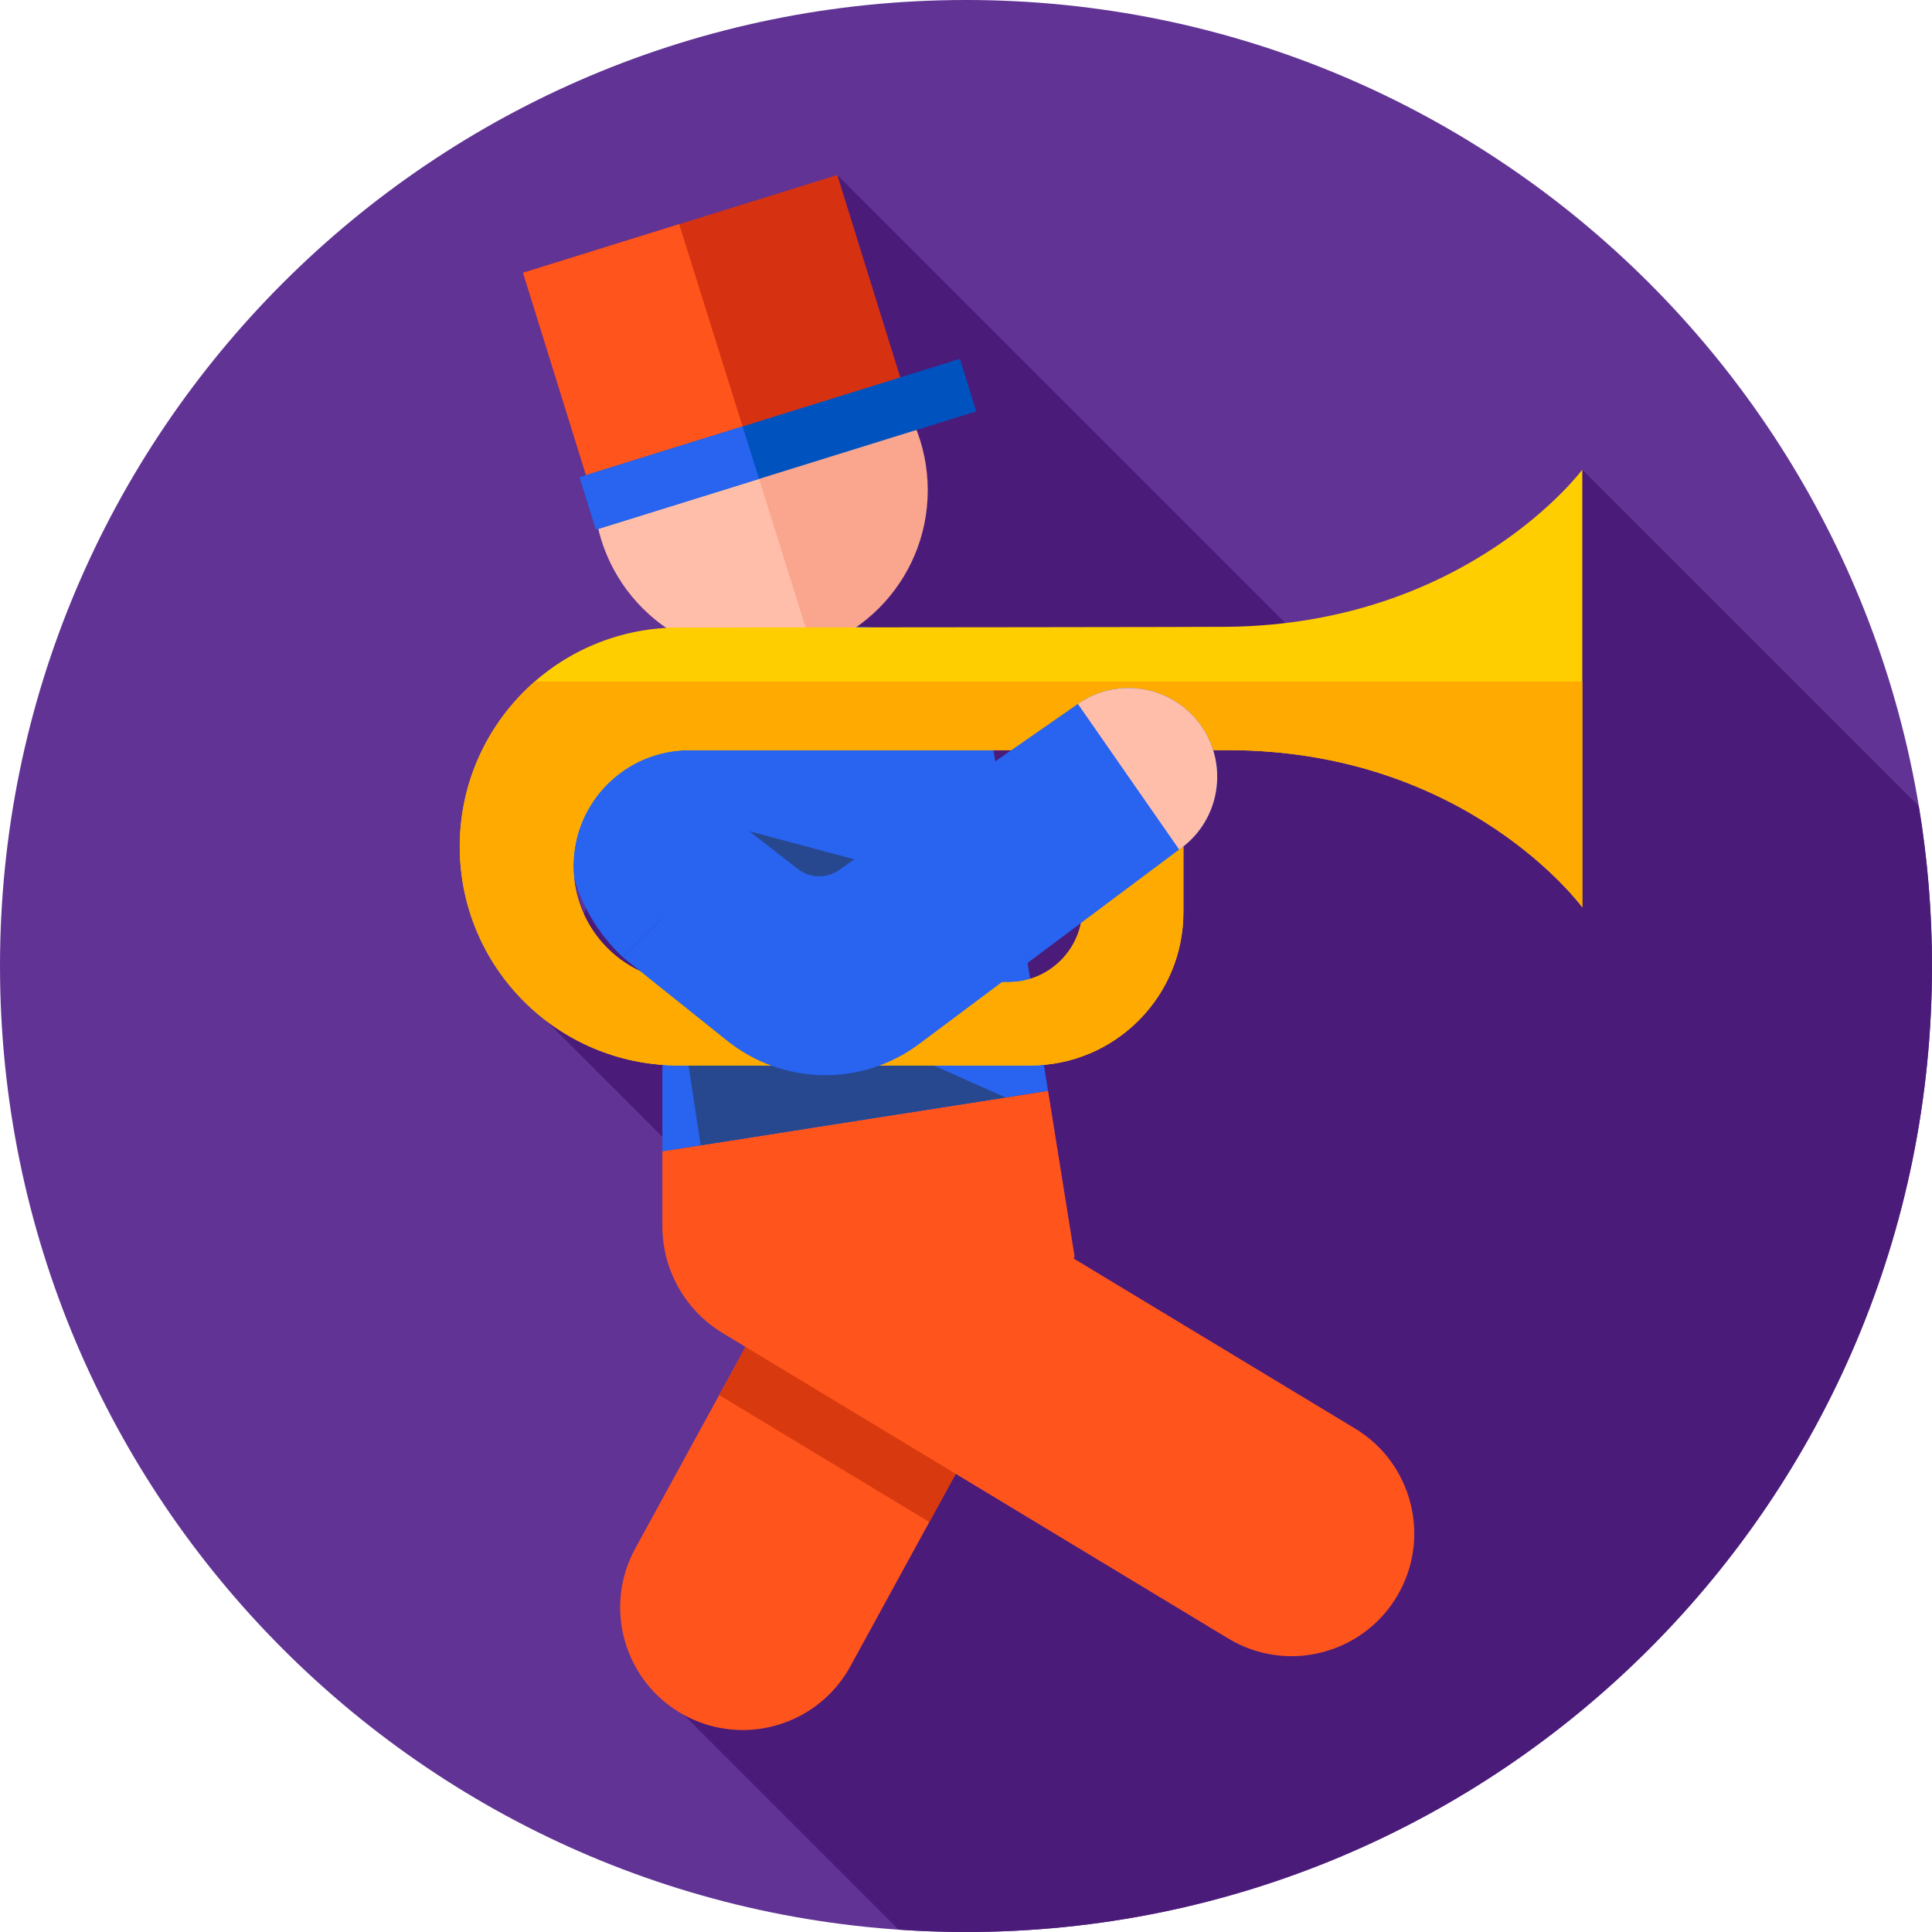 <svg viewBox="0 0 512 512.001" xmlns="http://www.w3.org/2000/svg"><path d="m512 256c0 141.387-114.613 256-256 256-141.383 0-256-114.613-256-256s114.617-256 256-256c141.387 0 256 114.613 256 256zm0 0" fill="#613394"/><path d="m512 256c0-14.434-1.215-28.586-3.508-42.367l-89.168-89.168-30.402 88.945-167.035-167.035-76.918 224.328 94.875 94.875-58.59 88.902 56.887 56.891c5.902.406 11.855.629 17.859.629 141.387 0 256-114.613 256-256zm0 0" fill="#4b1b7a"/><path d="m213.531 299.145 3.547 22.156-48.734 89.07c-8.617 15.746-2.836 35.496 12.91 44.109 4.949 2.711 10.297 3.996 15.57 3.996 11.492 0 22.633-6.113 28.539-16.906l59.414-108.582-7.031-43.914zm0 0" fill="#ff551c"/><path d="m216.184 315.727.895 5.574-26.488 48.406 55.688 33.645 31.227-57.074-36.965-22.332v-12.035zm0 0" fill="#d8390e"/><path d="m359.102 378.574-118.562-71.629v-12.035l-65 10.191v19.871c0 11.574 6.055 22.301 15.957 28.285l133.992 80.953c5.258 3.176 11.051 4.688 16.773 4.688 11.004-.004 21.742-5.594 27.852-15.699 9.277-15.363 4.348-35.344-11.012-44.625zm0 0" fill="#ff551c"/><path d="m263.203 198.262c-.031-.016-.055-.031-.082-.043-.07-.039-.145-.074-.215-.109 3.703-5.723 8.105-10.949 13.102-15.547-22.051-16.266-51.078-20.91-77.223-12.012l-17.145 5.832c-15.242 5.188-26.48 17.656-30.062 33.352-3.582 15.699 1.133 31.805 12.617 43.094l.852.84 10.492-10.457v61.891l64.793-10.16 37.41-5.867zm0 0" fill="#2864f0"/><path d="m245.863 129.914c0 24.434-19.805 44.238-44.238 44.238s-44.238-19.805-44.238-44.238c0-24.43 19.805-44.238 44.238-44.238s44.238 19.809 44.238 44.238zm0 0" fill="#faa68e"/><path d="m157.387 129.914c0 24.434 19.809 44.238 44.238 44.238 4.77 0 9.355-.762 13.66-2.156l-26.469-84.43c-18.184 5.492-31.43 22.371-31.43 42.348zm0 0" fill="#ffbeaa"/><path d="m138.609 72.285 83.285-25.902 19.289 62.023-83.281 25.902zm0 0" fill="#d63212"/><path d="m138.609 72.281 19.293 62.02 41.516-12.914-19.43-61.98zm0 0" fill="#ff551c"/><path d="m153.574 126.453 100.805-31.352 4.328 13.914-100.805 31.352zm0 0" fill="#0053bf"/><path d="m153.574 126.445 4.328 13.914 43.246-13.453-4.359-13.902zm0 0" fill="#2864f0"/><path d="m177.75 251.289 88.73 39.555-80.801 12.668zm0 0" fill="#27488f"/><path d="m198.547 220.277 75.453 20.191-28.992 24.262zm0 0" fill="#27488f"/><path d="m267.238 260.277h-84.535c-16.98 0-30.746-13.766-30.746-30.746 0-16.977 13.766-30.742 30.746-30.742h142.629c63.617 0 93.992 41.652 93.992 41.652v-115.977s-30.379 40.895-93.992 41.648c-5.734.07-87.406.148-145.512.195-32.031.027-57.977 25.996-57.977 58.027 0 32.047 25.98 58.023 58.027 58.023h93.137c22.422 0 40.602-18.176 40.602-40.598v-35.453h-26.727v34.324c-.004 10.848-8.797 19.645-19.645 19.645zm0 0" fill="#ffce00"/><path d="m141.711 180.637c-12.168 10.637-19.867 26.262-19.867 43.699 0 32.047 25.98 58.023 58.027 58.023h93.137c22.422 0 40.602-18.176 40.602-40.598v-35.453h-26.73v34.324c0 10.848-8.793 19.645-19.641 19.645h-84.535c-16.98 0-30.746-13.766-30.746-30.746 0-16.977 13.766-30.742 30.746-30.742h142.629c63.617 0 93.992 41.652 93.992 41.652v-59.805zm0 0" fill="#fa0"/><path d="m318.363 192.422c-7.41-10.656-22.059-13.285-32.711-5.875l-63.324 44.039c-3.289 2.289-7.688 2.176-10.852-.281l-12.93-10.023-33.5 33.391 27.668 22.141c14.793 11.84 35.723 12.184 50.898.832l68.875-51.512c4.559-3.168 7.645-7.66 9.109-12.598 1.957-6.609 1.004-14.016-3.234-20.113zm0 0" fill="#2864f0"/><path d="m312.488 225.133c4.559-3.168 7.645-7.66 9.109-12.598 1.957-6.609 1.004-14.016-3.234-20.113-7.41-10.652-22.055-13.285-32.711-5.875zm0 0" fill="#ffbeaa"/></svg>